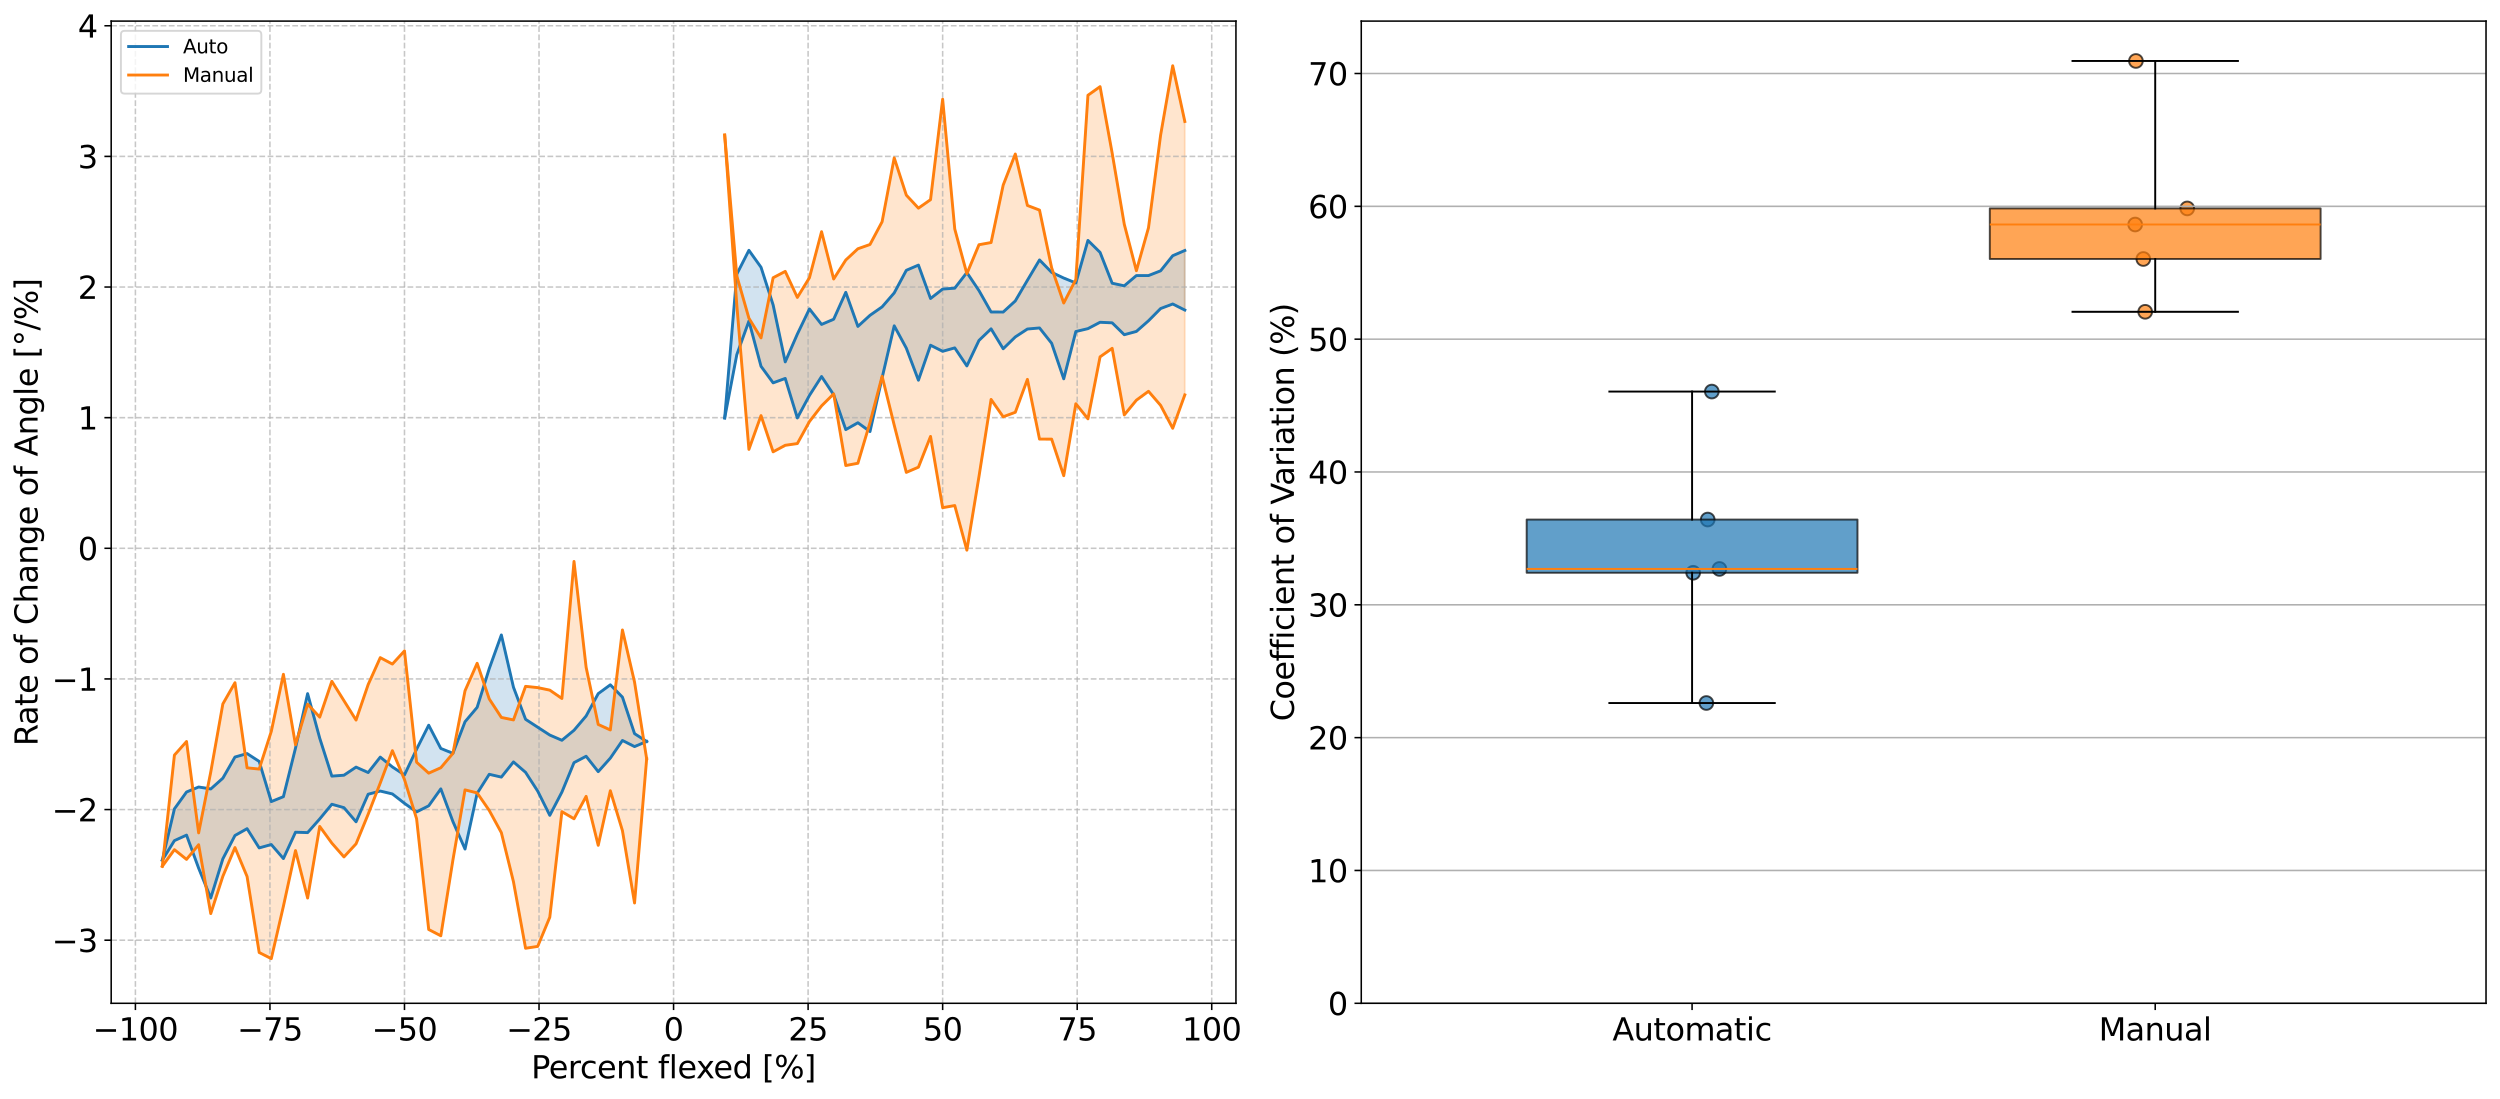 <?xml version="1.0" encoding="utf-8" standalone="no"?>
<!DOCTYPE svg PUBLIC "-//W3C//DTD SVG 1.1//EN"
  "http://www.w3.org/Graphics/SVG/1.1/DTD/svg11.dtd">
<svg xmlns:xlink="http://www.w3.org/1999/xlink" width="1287.733pt" height="565.952pt" viewBox="0 0 1287.733 565.952" xmlns="http://www.w3.org/2000/svg" version="1.1">
 <defs>
  <style type="text/css">*{stroke-linejoin: round; stroke-linecap: butt}</style>
 </defs>
 <g id="figure_1">
  <g id="patch_1">
   <path d="M 0 565.952 
L 1287.733 565.952 
L 1287.733 0 
L 0 0 
z
" style="fill: #ffffff"/>
  </g>
  <g id="axes_1">
   <g id="patch_2">
    <path d="M 57.273 516.782 
L 636.626 516.782 
L 636.626 10.876 
L 57.273 10.876 
z
" style="fill: #ffffff"/>
   </g>
   <g id="PolyCollection_1">
    <defs>
     <path id="mdd488b7686" d="M 83.607 -122.918 
L 83.607 -122.918 
L 89.844 -132.955 
L 96.081 -135.785 
L 102.318 -118.761 
L 108.555 -103.382 
L 114.792 -123.575 
L 121.029 -135.59 
L 127.266 -139.102 
L 133.503 -129.2 
L 139.74 -130.939 
L 145.977 -123.71 
L 152.214 -137.282 
L 158.452 -137.085 
L 164.689 -144.128 
L 170.926 -151.69 
L 177.163 -149.925 
L 183.4 -142.652 
L 189.637 -156.849 
L 195.874 -158.482 
L 202.111 -157 
L 208.348 -152.16 
L 214.585 -147.739 
L 220.822 -150.878 
L 227.059 -159.61 
L 233.296 -142.758 
L 239.533 -128.613 
L 245.77 -157.296 
L 252.007 -167.114 
L 258.245 -165.672 
L 264.482 -173.494 
L 270.719 -168.122 
L 276.956 -158.468 
L 283.193 -145.986 
L 289.43 -157.948 
L 295.667 -173.122 
L 301.904 -176.406 
L 308.141 -168.48 
L 314.378 -175.454 
L 320.615 -184.539 
L 326.852 -181.39 
L 333.089 -184.04 
L 333.089 -184.04 
L 333.089 -184.04 
L 326.852 -188.052 
L 320.615 -206.851 
L 314.378 -213.207 
L 308.141 -208.662 
L 301.904 -197.146 
L 295.667 -189.791 
L 289.43 -184.639 
L 283.193 -187.332 
L 276.956 -191.38 
L 270.719 -195.441 
L 264.482 -211.959 
L 258.245 -238.892 
L 252.007 -221.544 
L 245.77 -201.597 
L 239.533 -194.188 
L 233.296 -177.92 
L 227.059 -180.418 
L 220.822 -192.401 
L 214.585 -180.041 
L 208.348 -166.812 
L 202.111 -170.908 
L 195.874 -175.976 
L 189.637 -168.023 
L 183.4 -170.817 
L 177.163 -166.644 
L 170.926 -166.176 
L 164.689 -185.704 
L 158.452 -208.66 
L 152.214 -180.609 
L 145.977 -155.584 
L 139.74 -153.054 
L 133.503 -173.747 
L 127.266 -177.796 
L 121.029 -176.002 
L 114.792 -165.12 
L 108.555 -159.555 
L 102.318 -160.576 
L 96.081 -157.993 
L 89.844 -149.307 
L 83.607 -122.918 
z
" style="stroke: #1f77b4; stroke-opacity: 0.2"/>
    </defs>
    <g clip-path="url(#p25ed192c81)">
     <use xlink:href="#mdd488b7686" x="0" y="565.952" style="fill: #1f77b4; fill-opacity: 0.2; stroke: #1f77b4; stroke-opacity: 0.2"/>
    </g>
   </g>
   <g id="PolyCollection_2">
    <defs>
     <path id="m8906b09f15" d="M 373.284 -350.669 
L 373.284 -350.669 
L 379.521 -383.261 
L 385.758 -400.572 
L 391.995 -377.269 
L 398.232 -368.752 
L 404.469 -371.025 
L 410.706 -350.666 
L 416.943 -362.277 
L 423.18 -372.01 
L 429.417 -362.601 
L 435.654 -344.668 
L 441.891 -348.2 
L 448.128 -343.662 
L 454.365 -371.307 
L 460.603 -398.125 
L 466.84 -386.616 
L 473.077 -370.111 
L 479.314 -388.126 
L 485.551 -385.004 
L 491.788 -386.753 
L 498.025 -377.467 
L 504.262 -390.597 
L 510.499 -396.57 
L 516.736 -386.309 
L 522.973 -392.392 
L 529.21 -396.472 
L 535.447 -397.026 
L 541.684 -389.15 
L 547.921 -370.832 
L 554.158 -395.186 
L 560.396 -396.676 
L 566.633 -399.949 
L 572.87 -399.664 
L 579.107 -393.548 
L 585.344 -395.231 
L 591.581 -400.72 
L 597.818 -407.026 
L 604.055 -409.37 
L 610.292 -406.241 
L 610.292 -436.924 
L 610.292 -436.924 
L 604.055 -434.225 
L 597.818 -426.452 
L 591.581 -424.01 
L 585.344 -424.011 
L 579.107 -418.729 
L 572.87 -420.066 
L 566.633 -435.954 
L 560.396 -442.116 
L 554.158 -420.207 
L 547.921 -422.728 
L 541.684 -425.673 
L 535.447 -432.063 
L 529.21 -421.577 
L 522.973 -410.941 
L 516.736 -405.219 
L 510.499 -405.251 
L 504.262 -416.272 
L 498.025 -425.567 
L 491.788 -417.507 
L 485.551 -417.054 
L 479.314 -412.196 
L 473.077 -429.398 
L 466.84 -426.715 
L 460.603 -415.076 
L 454.365 -407.88 
L 448.128 -403.533 
L 441.891 -397.823 
L 435.654 -415.363 
L 429.417 -401.507 
L 423.18 -398.843 
L 416.943 -406.819 
L 410.706 -393.855 
L 404.469 -379.552 
L 398.232 -408.879 
L 391.995 -428.287 
L 385.758 -437.01 
L 379.521 -424.722 
L 373.284 -350.669 
z
" style="stroke: #1f77b4; stroke-opacity: 0.2"/>
    </defs>
    <g clip-path="url(#p25ed192c81)">
     <use xlink:href="#m8906b09f15" x="0" y="565.952" style="fill: #1f77b4; fill-opacity: 0.2; stroke: #1f77b4; stroke-opacity: 0.2"/>
    </g>
   </g>
   <g id="PolyCollection_3">
    <defs>
     <path id="m86ede59d6b" d="M 83.607 -119.74 
L 83.607 -119.74 
L 89.844 -128.288 
L 96.081 -123.29 
L 102.318 -130.845 
L 108.555 -95.368 
L 114.792 -114.581 
L 121.029 -129.37 
L 127.266 -114.464 
L 133.503 -75.322 
L 139.74 -72.166 
L 145.977 -99.162 
L 152.214 -127.827 
L 158.452 -103.372 
L 164.689 -140.257 
L 170.926 -131.672 
L 177.163 -124.553 
L 183.4 -131.295 
L 189.637 -146.552 
L 195.874 -162.644 
L 202.111 -179.282 
L 208.348 -164.395 
L 214.585 -144.208 
L 220.822 -87.171 
L 227.059 -83.939 
L 233.296 -123.003 
L 239.533 -159.095 
L 245.77 -157.523 
L 252.007 -148.49 
L 258.245 -137.048 
L 264.482 -111.763 
L 270.719 -77.51 
L 276.956 -78.46 
L 283.193 -93.501 
L 289.43 -147.877 
L 295.667 -144.196 
L 301.904 -155.75 
L 308.141 -130.539 
L 314.378 -158.653 
L 320.615 -138.082 
L 326.852 -100.835 
L 333.089 -175.079 
L 333.089 -175.079 
L 333.089 -175.079 
L 326.852 -214.576 
L 320.615 -241.463 
L 314.378 -189.955 
L 308.141 -192.792 
L 301.904 -222.222 
L 295.667 -276.747 
L 289.43 -206.165 
L 283.193 -210.466 
L 276.956 -211.768 
L 270.719 -212.416 
L 264.482 -195.121 
L 258.245 -196.405 
L 252.007 -205.931 
L 245.77 -224.298 
L 239.533 -210.146 
L 233.296 -177.888 
L 227.059 -170.495 
L 220.822 -167.704 
L 214.585 -173.335 
L 208.348 -230.679 
L 202.111 -223.898 
L 195.874 -227.205 
L 189.637 -213.329 
L 183.4 -195.049 
L 177.163 -205.035 
L 170.926 -215.018 
L 164.689 -196.559 
L 158.452 -203.24 
L 152.214 -182.333 
L 145.977 -218.624 
L 139.74 -189.214 
L 133.503 -169.81 
L 127.266 -170.445 
L 121.029 -214.29 
L 114.792 -203.364 
L 108.555 -168.278 
L 102.318 -136.944 
L 96.081 -184.005 
L 89.844 -177.005 
L 83.607 -119.74 
z
" style="stroke: #ff7f0e; stroke-opacity: 0.2"/>
    </defs>
    <g clip-path="url(#p25ed192c81)">
     <use xlink:href="#m86ede59d6b" x="0" y="565.952" style="fill: #ff7f0e; fill-opacity: 0.2; stroke: #ff7f0e; stroke-opacity: 0.2"/>
    </g>
   </g>
   <g id="PolyCollection_4">
    <defs>
     <path id="m7683c79fb1" d="M 373.284 -496.385 
L 373.284 -496.385 
L 379.521 -408.814 
L 385.758 -334.473 
L 391.995 -351.878 
L 398.232 -333.223 
L 404.469 -336.582 
L 410.706 -337.474 
L 416.943 -348.817 
L 423.18 -356.888 
L 429.417 -363.069 
L 435.654 -326.163 
L 441.891 -327.334 
L 448.128 -348.292 
L 454.365 -372.151 
L 460.603 -346.965 
L 466.84 -322.634 
L 473.077 -325.313 
L 479.314 -341.153 
L 485.551 -304.449 
L 491.788 -305.548 
L 498.025 -282.573 
L 504.262 -320.48 
L 510.499 -360.203 
L 516.736 -351.26 
L 522.973 -353.59 
L 529.21 -370.534 
L 535.447 -339.775 
L 541.684 -339.764 
L 547.921 -320.93 
L 554.158 -357.987 
L 560.396 -350.221 
L 566.633 -382.14 
L 572.87 -386.534 
L 579.107 -352.236 
L 585.344 -359.82 
L 591.581 -364.396 
L 597.818 -357.165 
L 604.055 -345.352 
L 610.292 -362.547 
L 610.292 -503.366 
L 610.292 -503.366 
L 604.055 -532.08 
L 597.818 -496.33 
L 591.581 -448.624 
L 585.344 -426.511 
L 579.107 -450.415 
L 572.87 -487.047 
L 566.633 -521.317 
L 560.396 -516.892 
L 554.158 -421.982 
L 547.921 -409.873 
L 541.684 -428.031 
L 535.447 -457.737 
L 529.21 -460.122 
L 522.973 -486.621 
L 516.736 -470.597 
L 510.499 -441.023 
L 504.262 -439.894 
L 498.025 -424.943 
L 491.788 -447.994 
L 485.551 -514.837 
L 479.314 -463.113 
L 473.077 -458.73 
L 466.84 -465.437 
L 460.603 -484.636 
L 454.365 -451.721 
L 448.128 -440.011 
L 441.891 -437.811 
L 435.654 -432.02 
L 429.417 -422.238 
L 423.18 -446.608 
L 416.943 -422.907 
L 410.706 -412.751 
L 404.469 -426.161 
L 398.232 -422.881 
L 391.995 -391.904 
L 385.758 -402.045 
L 379.521 -423.838 
L 373.284 -496.385 
z
" style="stroke: #ff7f0e; stroke-opacity: 0.2"/>
    </defs>
    <g clip-path="url(#p25ed192c81)">
     <use xlink:href="#m7683c79fb1" x="0" y="565.952" style="fill: #ff7f0e; fill-opacity: 0.2; stroke: #ff7f0e; stroke-opacity: 0.2"/>
    </g>
   </g>
   <g id="matplotlib.axis_1">
    <g id="xtick_1">
     <g id="line2d_1">
      <path d="M 69.747 516.782 
L 69.747 10.876 
" clip-path="url(#p25ed192c81)" style="fill: none; stroke-dasharray: 2.96,1.28; stroke-dashoffset: 0; stroke: #b0b0b0; stroke-opacity: 0.7; stroke-width: 0.8"/>
     </g>
     <g id="line2d_2">
      <defs>
       <path id="me4505a486a" d="M 0 0 
L 0 3.5 
" style="stroke: #000000; stroke-width: 0.8"/>
      </defs>
      <g>
       <use xlink:href="#me4505a486a" x="69.747" y="516.782" style="stroke: #000000; stroke-width: 0.8"/>
      </g>
     </g>
     <g id="text_1">
      <!-- −100 -->
      <g transform="translate(47.773 535.94) scale(0.16 -0.16)">
       <defs>
        <path id="DejaVuSans-2212" d="M 678 2272 
L 4684 2272 
L 4684 1741 
L 678 1741 
L 678 2272 
z
" transform="scale(0.016)"/>
        <path id="DejaVuSans-31" d="M 794 531 
L 1825 531 
L 1825 4091 
L 703 3866 
L 703 4441 
L 1819 4666 
L 2450 4666 
L 2450 531 
L 3481 531 
L 3481 0 
L 794 0 
L 794 531 
z
" transform="scale(0.016)"/>
        <path id="DejaVuSans-30" d="M 2034 4250 
Q 1547 4250 1301 3770 
Q 1056 3291 1056 2328 
Q 1056 1369 1301 889 
Q 1547 409 2034 409 
Q 2525 409 2770 889 
Q 3016 1369 3016 2328 
Q 3016 3291 2770 3770 
Q 2525 4250 2034 4250 
z
M 2034 4750 
Q 2819 4750 3233 4129 
Q 3647 3509 3647 2328 
Q 3647 1150 3233 529 
Q 2819 -91 2034 -91 
Q 1250 -91 836 529 
Q 422 1150 422 2328 
Q 422 3509 836 4129 
Q 1250 4750 2034 4750 
z
" transform="scale(0.016)"/>
       </defs>
       <use xlink:href="#DejaVuSans-2212"/>
       <use xlink:href="#DejaVuSans-31" x="83.789"/>
       <use xlink:href="#DejaVuSans-30" x="147.412"/>
       <use xlink:href="#DejaVuSans-30" x="211.035"/>
      </g>
     </g>
    </g>
    <g id="xtick_2">
     <g id="line2d_3">
      <path d="M 139.047 516.782 
L 139.047 10.876 
" clip-path="url(#p25ed192c81)" style="fill: none; stroke-dasharray: 2.96,1.28; stroke-dashoffset: 0; stroke: #b0b0b0; stroke-opacity: 0.7; stroke-width: 0.8"/>
     </g>
     <g id="line2d_4">
      <g>
       <use xlink:href="#me4505a486a" x="139.047" y="516.782" style="stroke: #000000; stroke-width: 0.8"/>
      </g>
     </g>
     <g id="text_2">
      <!-- −75 -->
      <g transform="translate(122.164 535.94) scale(0.16 -0.16)">
       <defs>
        <path id="DejaVuSans-37" d="M 525 4666 
L 3525 4666 
L 3525 4397 
L 1831 0 
L 1172 0 
L 2766 4134 
L 525 4134 
L 525 4666 
z
" transform="scale(0.016)"/>
        <path id="DejaVuSans-35" d="M 691 4666 
L 3169 4666 
L 3169 4134 
L 1269 4134 
L 1269 2991 
Q 1406 3038 1543 3061 
Q 1681 3084 1819 3084 
Q 2600 3084 3056 2656 
Q 3513 2228 3513 1497 
Q 3513 744 3044 326 
Q 2575 -91 1722 -91 
Q 1428 -91 1123 -41 
Q 819 9 494 109 
L 494 744 
Q 775 591 1075 516 
Q 1375 441 1709 441 
Q 2250 441 2565 725 
Q 2881 1009 2881 1497 
Q 2881 1984 2565 2268 
Q 2250 2553 1709 2553 
Q 1456 2553 1204 2497 
Q 953 2441 691 2322 
L 691 4666 
z
" transform="scale(0.016)"/>
       </defs>
       <use xlink:href="#DejaVuSans-2212"/>
       <use xlink:href="#DejaVuSans-37" x="83.789"/>
       <use xlink:href="#DejaVuSans-35" x="147.412"/>
      </g>
     </g>
    </g>
    <g id="xtick_3">
     <g id="line2d_5">
      <path d="M 208.348 516.782 
L 208.348 10.876 
" clip-path="url(#p25ed192c81)" style="fill: none; stroke-dasharray: 2.96,1.28; stroke-dashoffset: 0; stroke: #b0b0b0; stroke-opacity: 0.7; stroke-width: 0.8"/>
     </g>
     <g id="line2d_6">
      <g>
       <use xlink:href="#me4505a486a" x="208.348" y="516.782" style="stroke: #000000; stroke-width: 0.8"/>
      </g>
     </g>
     <g id="text_3">
      <!-- −50 -->
      <g transform="translate(191.464 535.94) scale(0.16 -0.16)">
       <use xlink:href="#DejaVuSans-2212"/>
       <use xlink:href="#DejaVuSans-35" x="83.789"/>
       <use xlink:href="#DejaVuSans-30" x="147.412"/>
      </g>
     </g>
    </g>
    <g id="xtick_4">
     <g id="line2d_7">
      <path d="M 277.649 516.782 
L 277.649 10.876 
" clip-path="url(#p25ed192c81)" style="fill: none; stroke-dasharray: 2.96,1.28; stroke-dashoffset: 0; stroke: #b0b0b0; stroke-opacity: 0.7; stroke-width: 0.8"/>
     </g>
     <g id="line2d_8">
      <g>
       <use xlink:href="#me4505a486a" x="277.649" y="516.782" style="stroke: #000000; stroke-width: 0.8"/>
      </g>
     </g>
     <g id="text_4">
      <!-- −25 -->
      <g transform="translate(260.765 535.94) scale(0.16 -0.16)">
       <defs>
        <path id="DejaVuSans-32" d="M 1228 531 
L 3431 531 
L 3431 0 
L 469 0 
L 469 531 
Q 828 903 1448 1529 
Q 2069 2156 2228 2338 
Q 2531 2678 2651 2914 
Q 2772 3150 2772 3378 
Q 2772 3750 2511 3984 
Q 2250 4219 1831 4219 
Q 1534 4219 1204 4116 
Q 875 4013 500 3803 
L 500 4441 
Q 881 4594 1212 4672 
Q 1544 4750 1819 4750 
Q 2544 4750 2975 4387 
Q 3406 4025 3406 3419 
Q 3406 3131 3298 2873 
Q 3191 2616 2906 2266 
Q 2828 2175 2409 1742 
Q 1991 1309 1228 531 
z
" transform="scale(0.016)"/>
       </defs>
       <use xlink:href="#DejaVuSans-2212"/>
       <use xlink:href="#DejaVuSans-32" x="83.789"/>
       <use xlink:href="#DejaVuSans-35" x="147.412"/>
      </g>
     </g>
    </g>
    <g id="xtick_5">
     <g id="line2d_9">
      <path d="M 346.949 516.782 
L 346.949 10.876 
" clip-path="url(#p25ed192c81)" style="fill: none; stroke-dasharray: 2.96,1.28; stroke-dashoffset: 0; stroke: #b0b0b0; stroke-opacity: 0.7; stroke-width: 0.8"/>
     </g>
     <g id="line2d_10">
      <g>
       <use xlink:href="#me4505a486a" x="346.949" y="516.782" style="stroke: #000000; stroke-width: 0.8"/>
      </g>
     </g>
     <g id="text_5">
      <!-- 0 -->
      <g transform="translate(341.859 535.94) scale(0.16 -0.16)">
       <use xlink:href="#DejaVuSans-30"/>
      </g>
     </g>
    </g>
    <g id="xtick_6">
     <g id="line2d_11">
      <path d="M 416.25 516.782 
L 416.25 10.876 
" clip-path="url(#p25ed192c81)" style="fill: none; stroke-dasharray: 2.96,1.28; stroke-dashoffset: 0; stroke: #b0b0b0; stroke-opacity: 0.7; stroke-width: 0.8"/>
     </g>
     <g id="line2d_12">
      <g>
       <use xlink:href="#me4505a486a" x="416.25" y="516.782" style="stroke: #000000; stroke-width: 0.8"/>
      </g>
     </g>
     <g id="text_6">
      <!-- 25 -->
      <g transform="translate(406.07 535.94) scale(0.16 -0.16)">
       <use xlink:href="#DejaVuSans-32"/>
       <use xlink:href="#DejaVuSans-35" x="63.623"/>
      </g>
     </g>
    </g>
    <g id="xtick_7">
     <g id="line2d_13">
      <path d="M 485.551 516.782 
L 485.551 10.876 
" clip-path="url(#p25ed192c81)" style="fill: none; stroke-dasharray: 2.96,1.28; stroke-dashoffset: 0; stroke: #b0b0b0; stroke-opacity: 0.7; stroke-width: 0.8"/>
     </g>
     <g id="line2d_14">
      <g>
       <use xlink:href="#me4505a486a" x="485.551" y="516.782" style="stroke: #000000; stroke-width: 0.8"/>
      </g>
     </g>
     <g id="text_7">
      <!-- 50 -->
      <g transform="translate(475.371 535.94) scale(0.16 -0.16)">
       <use xlink:href="#DejaVuSans-35"/>
       <use xlink:href="#DejaVuSans-30" x="63.623"/>
      </g>
     </g>
    </g>
    <g id="xtick_8">
     <g id="line2d_15">
      <path d="M 554.851 516.782 
L 554.851 10.876 
" clip-path="url(#p25ed192c81)" style="fill: none; stroke-dasharray: 2.96,1.28; stroke-dashoffset: 0; stroke: #b0b0b0; stroke-opacity: 0.7; stroke-width: 0.8"/>
     </g>
     <g id="line2d_16">
      <g>
       <use xlink:href="#me4505a486a" x="554.851" y="516.782" style="stroke: #000000; stroke-width: 0.8"/>
      </g>
     </g>
     <g id="text_8">
      <!-- 75 -->
      <g transform="translate(544.671 535.94) scale(0.16 -0.16)">
       <use xlink:href="#DejaVuSans-37"/>
       <use xlink:href="#DejaVuSans-35" x="63.623"/>
      </g>
     </g>
    </g>
    <g id="xtick_9">
     <g id="line2d_17">
      <path d="M 624.152 516.782 
L 624.152 10.876 
" clip-path="url(#p25ed192c81)" style="fill: none; stroke-dasharray: 2.96,1.28; stroke-dashoffset: 0; stroke: #b0b0b0; stroke-opacity: 0.7; stroke-width: 0.8"/>
     </g>
     <g id="line2d_18">
      <g>
       <use xlink:href="#me4505a486a" x="624.152" y="516.782" style="stroke: #000000; stroke-width: 0.8"/>
      </g>
     </g>
     <g id="text_9">
      <!-- 100 -->
      <g transform="translate(608.882 535.94) scale(0.16 -0.16)">
       <use xlink:href="#DejaVuSans-31"/>
       <use xlink:href="#DejaVuSans-30" x="63.623"/>
       <use xlink:href="#DejaVuSans-30" x="127.246"/>
      </g>
     </g>
    </g>
    <g id="text_10">
     <!-- Percent flexed [%] -->
     <g transform="translate(273.621 555.425) scale(0.16 -0.16)">
      <defs>
       <path id="DejaVuSans-50" d="M 1259 4147 
L 1259 2394 
L 2053 2394 
Q 2494 2394 2734 2622 
Q 2975 2850 2975 3272 
Q 2975 3691 2734 3919 
Q 2494 4147 2053 4147 
L 1259 4147 
z
M 628 4666 
L 2053 4666 
Q 2838 4666 3239 4311 
Q 3641 3956 3641 3272 
Q 3641 2581 3239 2228 
Q 2838 1875 2053 1875 
L 1259 1875 
L 1259 0 
L 628 0 
L 628 4666 
z
" transform="scale(0.016)"/>
       <path id="DejaVuSans-65" d="M 3597 1894 
L 3597 1613 
L 953 1613 
Q 991 1019 1311 708 
Q 1631 397 2203 397 
Q 2534 397 2845 478 
Q 3156 559 3463 722 
L 3463 178 
Q 3153 47 2828 -22 
Q 2503 -91 2169 -91 
Q 1331 -91 842 396 
Q 353 884 353 1716 
Q 353 2575 817 3079 
Q 1281 3584 2069 3584 
Q 2775 3584 3186 3129 
Q 3597 2675 3597 1894 
z
M 3022 2063 
Q 3016 2534 2758 2815 
Q 2500 3097 2075 3097 
Q 1594 3097 1305 2825 
Q 1016 2553 972 2059 
L 3022 2063 
z
" transform="scale(0.016)"/>
       <path id="DejaVuSans-72" d="M 2631 2963 
Q 2534 3019 2420 3045 
Q 2306 3072 2169 3072 
Q 1681 3072 1420 2755 
Q 1159 2438 1159 1844 
L 1159 0 
L 581 0 
L 581 3500 
L 1159 3500 
L 1159 2956 
Q 1341 3275 1631 3429 
Q 1922 3584 2338 3584 
Q 2397 3584 2469 3576 
Q 2541 3569 2628 3553 
L 2631 2963 
z
" transform="scale(0.016)"/>
       <path id="DejaVuSans-63" d="M 3122 3366 
L 3122 2828 
Q 2878 2963 2633 3030 
Q 2388 3097 2138 3097 
Q 1578 3097 1268 2742 
Q 959 2388 959 1747 
Q 959 1106 1268 751 
Q 1578 397 2138 397 
Q 2388 397 2633 464 
Q 2878 531 3122 666 
L 3122 134 
Q 2881 22 2623 -34 
Q 2366 -91 2075 -91 
Q 1284 -91 818 406 
Q 353 903 353 1747 
Q 353 2603 823 3093 
Q 1294 3584 2113 3584 
Q 2378 3584 2631 3529 
Q 2884 3475 3122 3366 
z
" transform="scale(0.016)"/>
       <path id="DejaVuSans-6e" d="M 3513 2113 
L 3513 0 
L 2938 0 
L 2938 2094 
Q 2938 2591 2744 2837 
Q 2550 3084 2163 3084 
Q 1697 3084 1428 2787 
Q 1159 2491 1159 1978 
L 1159 0 
L 581 0 
L 581 3500 
L 1159 3500 
L 1159 2956 
Q 1366 3272 1645 3428 
Q 1925 3584 2291 3584 
Q 2894 3584 3203 3211 
Q 3513 2838 3513 2113 
z
" transform="scale(0.016)"/>
       <path id="DejaVuSans-74" d="M 1172 4494 
L 1172 3500 
L 2356 3500 
L 2356 3053 
L 1172 3053 
L 1172 1153 
Q 1172 725 1289 603 
Q 1406 481 1766 481 
L 2356 481 
L 2356 0 
L 1766 0 
Q 1100 0 847 248 
Q 594 497 594 1153 
L 594 3053 
L 172 3053 
L 172 3500 
L 594 3500 
L 594 4494 
L 1172 4494 
z
" transform="scale(0.016)"/>
       <path id="DejaVuSans-20" transform="scale(0.016)"/>
       <path id="DejaVuSans-66" d="M 2375 4863 
L 2375 4384 
L 1825 4384 
Q 1516 4384 1395 4259 
Q 1275 4134 1275 3809 
L 1275 3500 
L 2222 3500 
L 2222 3053 
L 1275 3053 
L 1275 0 
L 697 0 
L 697 3053 
L 147 3053 
L 147 3500 
L 697 3500 
L 697 3744 
Q 697 4328 969 4595 
Q 1241 4863 1831 4863 
L 2375 4863 
z
" transform="scale(0.016)"/>
       <path id="DejaVuSans-6c" d="M 603 4863 
L 1178 4863 
L 1178 0 
L 603 0 
L 603 4863 
z
" transform="scale(0.016)"/>
       <path id="DejaVuSans-78" d="M 3513 3500 
L 2247 1797 
L 3578 0 
L 2900 0 
L 1881 1375 
L 863 0 
L 184 0 
L 1544 1831 
L 300 3500 
L 978 3500 
L 1906 2253 
L 2834 3500 
L 3513 3500 
z
" transform="scale(0.016)"/>
       <path id="DejaVuSans-64" d="M 2906 2969 
L 2906 4863 
L 3481 4863 
L 3481 0 
L 2906 0 
L 2906 525 
Q 2725 213 2448 61 
Q 2172 -91 1784 -91 
Q 1150 -91 751 415 
Q 353 922 353 1747 
Q 353 2572 751 3078 
Q 1150 3584 1784 3584 
Q 2172 3584 2448 3432 
Q 2725 3281 2906 2969 
z
M 947 1747 
Q 947 1113 1208 752 
Q 1469 391 1925 391 
Q 2381 391 2643 752 
Q 2906 1113 2906 1747 
Q 2906 2381 2643 2742 
Q 2381 3103 1925 3103 
Q 1469 3103 1208 2742 
Q 947 2381 947 1747 
z
" transform="scale(0.016)"/>
       <path id="DejaVuSans-5b" d="M 550 4863 
L 1875 4863 
L 1875 4416 
L 1125 4416 
L 1125 -397 
L 1875 -397 
L 1875 -844 
L 550 -844 
L 550 4863 
z
" transform="scale(0.016)"/>
       <path id="DejaVuSans-25" d="M 4653 2053 
Q 4381 2053 4226 1822 
Q 4072 1591 4072 1178 
Q 4072 772 4226 539 
Q 4381 306 4653 306 
Q 4919 306 5073 539 
Q 5228 772 5228 1178 
Q 5228 1588 5073 1820 
Q 4919 2053 4653 2053 
z
M 4653 2450 
Q 5147 2450 5437 2106 
Q 5728 1763 5728 1178 
Q 5728 594 5436 251 
Q 5144 -91 4653 -91 
Q 4153 -91 3862 251 
Q 3572 594 3572 1178 
Q 3572 1766 3864 2108 
Q 4156 2450 4653 2450 
z
M 1428 4353 
Q 1159 4353 1004 4120 
Q 850 3888 850 3481 
Q 850 3069 1003 2837 
Q 1156 2606 1428 2606 
Q 1700 2606 1854 2837 
Q 2009 3069 2009 3481 
Q 2009 3884 1853 4118 
Q 1697 4353 1428 4353 
z
M 4250 4750 
L 4750 4750 
L 1831 -91 
L 1331 -91 
L 4250 4750 
z
M 1428 4750 
Q 1922 4750 2215 4408 
Q 2509 4066 2509 3481 
Q 2509 2891 2217 2550 
Q 1925 2209 1428 2209 
Q 931 2209 642 2551 
Q 353 2894 353 3481 
Q 353 4063 643 4406 
Q 934 4750 1428 4750 
z
" transform="scale(0.016)"/>
       <path id="DejaVuSans-5d" d="M 1947 4863 
L 1947 -844 
L 622 -844 
L 622 -397 
L 1369 -397 
L 1369 4416 
L 622 4416 
L 622 4863 
L 1947 4863 
z
" transform="scale(0.016)"/>
      </defs>
      <use xlink:href="#DejaVuSans-50"/>
      <use xlink:href="#DejaVuSans-65" x="56.678"/>
      <use xlink:href="#DejaVuSans-72" x="118.201"/>
      <use xlink:href="#DejaVuSans-63" x="157.064"/>
      <use xlink:href="#DejaVuSans-65" x="212.045"/>
      <use xlink:href="#DejaVuSans-6e" x="273.568"/>
      <use xlink:href="#DejaVuSans-74" x="336.947"/>
      <use xlink:href="#DejaVuSans-20" x="376.156"/>
      <use xlink:href="#DejaVuSans-66" x="407.943"/>
      <use xlink:href="#DejaVuSans-6c" x="443.148"/>
      <use xlink:href="#DejaVuSans-65" x="470.932"/>
      <use xlink:href="#DejaVuSans-78" x="530.705"/>
      <use xlink:href="#DejaVuSans-65" x="586.76"/>
      <use xlink:href="#DejaVuSans-64" x="648.283"/>
      <use xlink:href="#DejaVuSans-20" x="711.76"/>
      <use xlink:href="#DejaVuSans-5b" x="743.547"/>
      <use xlink:href="#DejaVuSans-25" x="782.561"/>
      <use xlink:href="#DejaVuSans-5d" x="877.58"/>
     </g>
    </g>
   </g>
   <g id="matplotlib.axis_2">
    <g id="ytick_1">
     <g id="line2d_19">
      <path d="M 57.273 484.292 
L 636.626 484.292 
" clip-path="url(#p25ed192c81)" style="fill: none; stroke-dasharray: 2.96,1.28; stroke-dashoffset: 0; stroke: #b0b0b0; stroke-opacity: 0.7; stroke-width: 0.8"/>
     </g>
     <g id="line2d_20">
      <defs>
       <path id="m161415b4d9" d="M 0 0 
L -3.5 0 
" style="stroke: #000000; stroke-width: 0.8"/>
      </defs>
      <g>
       <use xlink:href="#m161415b4d9" x="57.273" y="484.292" style="stroke: #000000; stroke-width: 0.8"/>
      </g>
     </g>
     <g id="text_11">
      <!-- −3 -->
      <g transform="translate(26.685 490.371) scale(0.16 -0.16)">
       <defs>
        <path id="DejaVuSans-33" d="M 2597 2516 
Q 3050 2419 3304 2112 
Q 3559 1806 3559 1356 
Q 3559 666 3084 287 
Q 2609 -91 1734 -91 
Q 1441 -91 1130 -33 
Q 819 25 488 141 
L 488 750 
Q 750 597 1062 519 
Q 1375 441 1716 441 
Q 2309 441 2620 675 
Q 2931 909 2931 1356 
Q 2931 1769 2642 2001 
Q 2353 2234 1838 2234 
L 1294 2234 
L 1294 2753 
L 1863 2753 
Q 2328 2753 2575 2939 
Q 2822 3125 2822 3475 
Q 2822 3834 2567 4026 
Q 2313 4219 1838 4219 
Q 1578 4219 1281 4162 
Q 984 4106 628 3988 
L 628 4550 
Q 988 4650 1302 4700 
Q 1616 4750 1894 4750 
Q 2613 4750 3031 4423 
Q 3450 4097 3450 3541 
Q 3450 3153 3228 2886 
Q 3006 2619 2597 2516 
z
" transform="scale(0.016)"/>
       </defs>
       <use xlink:href="#DejaVuSans-2212"/>
       <use xlink:href="#DejaVuSans-33" x="83.789"/>
      </g>
     </g>
    </g>
    <g id="ytick_2">
     <g id="line2d_21">
      <path d="M 57.273 417.004 
L 636.626 417.004 
" clip-path="url(#p25ed192c81)" style="fill: none; stroke-dasharray: 2.96,1.28; stroke-dashoffset: 0; stroke: #b0b0b0; stroke-opacity: 0.7; stroke-width: 0.8"/>
     </g>
     <g id="line2d_22">
      <g>
       <use xlink:href="#m161415b4d9" x="57.273" y="417.004" style="stroke: #000000; stroke-width: 0.8"/>
      </g>
     </g>
     <g id="text_12">
      <!-- −2 -->
      <g transform="translate(26.685 423.083) scale(0.16 -0.16)">
       <use xlink:href="#DejaVuSans-2212"/>
       <use xlink:href="#DejaVuSans-32" x="83.789"/>
      </g>
     </g>
    </g>
    <g id="ytick_3">
     <g id="line2d_23">
      <path d="M 57.273 349.717 
L 636.626 349.717 
" clip-path="url(#p25ed192c81)" style="fill: none; stroke-dasharray: 2.96,1.28; stroke-dashoffset: 0; stroke: #b0b0b0; stroke-opacity: 0.7; stroke-width: 0.8"/>
     </g>
     <g id="line2d_24">
      <g>
       <use xlink:href="#m161415b4d9" x="57.273" y="349.717" style="stroke: #000000; stroke-width: 0.8"/>
      </g>
     </g>
     <g id="text_13">
      <!-- −1 -->
      <g transform="translate(26.685 355.796) scale(0.16 -0.16)">
       <use xlink:href="#DejaVuSans-2212"/>
       <use xlink:href="#DejaVuSans-31" x="83.789"/>
      </g>
     </g>
    </g>
    <g id="ytick_4">
     <g id="line2d_25">
      <path d="M 57.273 282.429 
L 636.626 282.429 
" clip-path="url(#p25ed192c81)" style="fill: none; stroke-dasharray: 2.96,1.28; stroke-dashoffset: 0; stroke: #b0b0b0; stroke-opacity: 0.7; stroke-width: 0.8"/>
     </g>
     <g id="line2d_26">
      <g>
       <use xlink:href="#m161415b4d9" x="57.273" y="282.429" style="stroke: #000000; stroke-width: 0.8"/>
      </g>
     </g>
     <g id="text_14">
      <!-- 0 -->
      <g transform="translate(40.093 288.508) scale(0.16 -0.16)">
       <use xlink:href="#DejaVuSans-30"/>
      </g>
     </g>
    </g>
    <g id="ytick_5">
     <g id="line2d_27">
      <path d="M 57.273 215.142 
L 636.626 215.142 
" clip-path="url(#p25ed192c81)" style="fill: none; stroke-dasharray: 2.96,1.28; stroke-dashoffset: 0; stroke: #b0b0b0; stroke-opacity: 0.7; stroke-width: 0.8"/>
     </g>
     <g id="line2d_28">
      <g>
       <use xlink:href="#m161415b4d9" x="57.273" y="215.142" style="stroke: #000000; stroke-width: 0.8"/>
      </g>
     </g>
     <g id="text_15">
      <!-- 1 -->
      <g transform="translate(40.093 221.22) scale(0.16 -0.16)">
       <use xlink:href="#DejaVuSans-31"/>
      </g>
     </g>
    </g>
    <g id="ytick_6">
     <g id="line2d_29">
      <path d="M 57.273 147.854 
L 636.626 147.854 
" clip-path="url(#p25ed192c81)" style="fill: none; stroke-dasharray: 2.96,1.28; stroke-dashoffset: 0; stroke: #b0b0b0; stroke-opacity: 0.7; stroke-width: 0.8"/>
     </g>
     <g id="line2d_30">
      <g>
       <use xlink:href="#m161415b4d9" x="57.273" y="147.854" style="stroke: #000000; stroke-width: 0.8"/>
      </g>
     </g>
     <g id="text_16">
      <!-- 2 -->
      <g transform="translate(40.093 153.933) scale(0.16 -0.16)">
       <use xlink:href="#DejaVuSans-32"/>
      </g>
     </g>
    </g>
    <g id="ytick_7">
     <g id="line2d_31">
      <path d="M 57.273 80.566 
L 636.626 80.566 
" clip-path="url(#p25ed192c81)" style="fill: none; stroke-dasharray: 2.96,1.28; stroke-dashoffset: 0; stroke: #b0b0b0; stroke-opacity: 0.7; stroke-width: 0.8"/>
     </g>
     <g id="line2d_32">
      <g>
       <use xlink:href="#m161415b4d9" x="57.273" y="80.566" style="stroke: #000000; stroke-width: 0.8"/>
      </g>
     </g>
     <g id="text_17">
      <!-- 3 -->
      <g transform="translate(40.093 86.645) scale(0.16 -0.16)">
       <use xlink:href="#DejaVuSans-33"/>
      </g>
     </g>
    </g>
    <g id="ytick_8">
     <g id="line2d_33">
      <path d="M 57.273 13.279 
L 636.626 13.279 
" clip-path="url(#p25ed192c81)" style="fill: none; stroke-dasharray: 2.96,1.28; stroke-dashoffset: 0; stroke: #b0b0b0; stroke-opacity: 0.7; stroke-width: 0.8"/>
     </g>
     <g id="line2d_34">
      <g>
       <use xlink:href="#m161415b4d9" x="57.273" y="13.279" style="stroke: #000000; stroke-width: 0.8"/>
      </g>
     </g>
     <g id="text_18">
      <!-- 4 -->
      <g transform="translate(40.093 19.358) scale(0.16 -0.16)">
       <defs>
        <path id="DejaVuSans-34" d="M 2419 4116 
L 825 1625 
L 2419 1625 
L 2419 4116 
z
M 2253 4666 
L 3047 4666 
L 3047 1625 
L 3713 1625 
L 3713 1100 
L 3047 1100 
L 3047 0 
L 2419 0 
L 2419 1100 
L 313 1100 
L 313 1709 
L 2253 4666 
z
" transform="scale(0.016)"/>
       </defs>
       <use xlink:href="#DejaVuSans-34"/>
      </g>
     </g>
    </g>
    <g id="text_19">
     <!-- Rate of Change of Angle [°/%] -->
     <g transform="translate(19.358 384.239) rotate(-90) scale(0.16 -0.16)">
      <defs>
       <path id="DejaVuSans-52" d="M 2841 2188 
Q 3044 2119 3236 1894 
Q 3428 1669 3622 1275 
L 4263 0 
L 3584 0 
L 2988 1197 
Q 2756 1666 2539 1819 
Q 2322 1972 1947 1972 
L 1259 1972 
L 1259 0 
L 628 0 
L 628 4666 
L 2053 4666 
Q 2853 4666 3247 4331 
Q 3641 3997 3641 3322 
Q 3641 2881 3436 2590 
Q 3231 2300 2841 2188 
z
M 1259 4147 
L 1259 2491 
L 2053 2491 
Q 2509 2491 2742 2702 
Q 2975 2913 2975 3322 
Q 2975 3731 2742 3939 
Q 2509 4147 2053 4147 
L 1259 4147 
z
" transform="scale(0.016)"/>
       <path id="DejaVuSans-61" d="M 2194 1759 
Q 1497 1759 1228 1600 
Q 959 1441 959 1056 
Q 959 750 1161 570 
Q 1363 391 1709 391 
Q 2188 391 2477 730 
Q 2766 1069 2766 1631 
L 2766 1759 
L 2194 1759 
z
M 3341 1997 
L 3341 0 
L 2766 0 
L 2766 531 
Q 2569 213 2275 61 
Q 1981 -91 1556 -91 
Q 1019 -91 701 211 
Q 384 513 384 1019 
Q 384 1609 779 1909 
Q 1175 2209 1959 2209 
L 2766 2209 
L 2766 2266 
Q 2766 2663 2505 2880 
Q 2244 3097 1772 3097 
Q 1472 3097 1187 3025 
Q 903 2953 641 2809 
L 641 3341 
Q 956 3463 1253 3523 
Q 1550 3584 1831 3584 
Q 2591 3584 2966 3190 
Q 3341 2797 3341 1997 
z
" transform="scale(0.016)"/>
       <path id="DejaVuSans-6f" d="M 1959 3097 
Q 1497 3097 1228 2736 
Q 959 2375 959 1747 
Q 959 1119 1226 758 
Q 1494 397 1959 397 
Q 2419 397 2687 759 
Q 2956 1122 2956 1747 
Q 2956 2369 2687 2733 
Q 2419 3097 1959 3097 
z
M 1959 3584 
Q 2709 3584 3137 3096 
Q 3566 2609 3566 1747 
Q 3566 888 3137 398 
Q 2709 -91 1959 -91 
Q 1206 -91 779 398 
Q 353 888 353 1747 
Q 353 2609 779 3096 
Q 1206 3584 1959 3584 
z
" transform="scale(0.016)"/>
       <path id="DejaVuSans-43" d="M 4122 4306 
L 4122 3641 
Q 3803 3938 3442 4084 
Q 3081 4231 2675 4231 
Q 1875 4231 1450 3742 
Q 1025 3253 1025 2328 
Q 1025 1406 1450 917 
Q 1875 428 2675 428 
Q 3081 428 3442 575 
Q 3803 722 4122 1019 
L 4122 359 
Q 3791 134 3420 21 
Q 3050 -91 2638 -91 
Q 1578 -91 968 557 
Q 359 1206 359 2328 
Q 359 3453 968 4101 
Q 1578 4750 2638 4750 
Q 3056 4750 3426 4639 
Q 3797 4528 4122 4306 
z
" transform="scale(0.016)"/>
       <path id="DejaVuSans-68" d="M 3513 2113 
L 3513 0 
L 2938 0 
L 2938 2094 
Q 2938 2591 2744 2837 
Q 2550 3084 2163 3084 
Q 1697 3084 1428 2787 
Q 1159 2491 1159 1978 
L 1159 0 
L 581 0 
L 581 4863 
L 1159 4863 
L 1159 2956 
Q 1366 3272 1645 3428 
Q 1925 3584 2291 3584 
Q 2894 3584 3203 3211 
Q 3513 2838 3513 2113 
z
" transform="scale(0.016)"/>
       <path id="DejaVuSans-67" d="M 2906 1791 
Q 2906 2416 2648 2759 
Q 2391 3103 1925 3103 
Q 1463 3103 1205 2759 
Q 947 2416 947 1791 
Q 947 1169 1205 825 
Q 1463 481 1925 481 
Q 2391 481 2648 825 
Q 2906 1169 2906 1791 
z
M 3481 434 
Q 3481 -459 3084 -895 
Q 2688 -1331 1869 -1331 
Q 1566 -1331 1297 -1286 
Q 1028 -1241 775 -1147 
L 775 -588 
Q 1028 -725 1275 -790 
Q 1522 -856 1778 -856 
Q 2344 -856 2625 -561 
Q 2906 -266 2906 331 
L 2906 616 
Q 2728 306 2450 153 
Q 2172 0 1784 0 
Q 1141 0 747 490 
Q 353 981 353 1791 
Q 353 2603 747 3093 
Q 1141 3584 1784 3584 
Q 2172 3584 2450 3431 
Q 2728 3278 2906 2969 
L 2906 3500 
L 3481 3500 
L 3481 434 
z
" transform="scale(0.016)"/>
       <path id="DejaVuSans-41" d="M 2188 4044 
L 1331 1722 
L 3047 1722 
L 2188 4044 
z
M 1831 4666 
L 2547 4666 
L 4325 0 
L 3669 0 
L 3244 1197 
L 1141 1197 
L 716 0 
L 50 0 
L 1831 4666 
z
" transform="scale(0.016)"/>
       <path id="DejaVuSans-b0" d="M 1600 4347 
Q 1350 4347 1178 4173 
Q 1006 4000 1006 3750 
Q 1006 3503 1178 3333 
Q 1350 3163 1600 3163 
Q 1850 3163 2022 3333 
Q 2194 3503 2194 3750 
Q 2194 3997 2020 4172 
Q 1847 4347 1600 4347 
z
M 1600 4750 
Q 1800 4750 1984 4673 
Q 2169 4597 2303 4453 
Q 2447 4313 2519 4134 
Q 2591 3956 2591 3750 
Q 2591 3338 2302 3052 
Q 2013 2766 1594 2766 
Q 1172 2766 890 3047 
Q 609 3328 609 3750 
Q 609 4169 896 4459 
Q 1184 4750 1600 4750 
z
" transform="scale(0.016)"/>
       <path id="DejaVuSans-2f" d="M 1625 4666 
L 2156 4666 
L 531 -594 
L 0 -594 
L 1625 4666 
z
" transform="scale(0.016)"/>
      </defs>
      <use xlink:href="#DejaVuSans-52"/>
      <use xlink:href="#DejaVuSans-61" x="67.232"/>
      <use xlink:href="#DejaVuSans-74" x="128.512"/>
      <use xlink:href="#DejaVuSans-65" x="167.721"/>
      <use xlink:href="#DejaVuSans-20" x="229.244"/>
      <use xlink:href="#DejaVuSans-6f" x="261.031"/>
      <use xlink:href="#DejaVuSans-66" x="322.213"/>
      <use xlink:href="#DejaVuSans-20" x="357.418"/>
      <use xlink:href="#DejaVuSans-43" x="389.205"/>
      <use xlink:href="#DejaVuSans-68" x="459.029"/>
      <use xlink:href="#DejaVuSans-61" x="522.408"/>
      <use xlink:href="#DejaVuSans-6e" x="583.688"/>
      <use xlink:href="#DejaVuSans-67" x="647.066"/>
      <use xlink:href="#DejaVuSans-65" x="710.543"/>
      <use xlink:href="#DejaVuSans-20" x="772.066"/>
      <use xlink:href="#DejaVuSans-6f" x="803.854"/>
      <use xlink:href="#DejaVuSans-66" x="865.035"/>
      <use xlink:href="#DejaVuSans-20" x="900.24"/>
      <use xlink:href="#DejaVuSans-41" x="932.027"/>
      <use xlink:href="#DejaVuSans-6e" x="1000.436"/>
      <use xlink:href="#DejaVuSans-67" x="1063.814"/>
      <use xlink:href="#DejaVuSans-6c" x="1127.291"/>
      <use xlink:href="#DejaVuSans-65" x="1155.074"/>
      <use xlink:href="#DejaVuSans-20" x="1216.598"/>
      <use xlink:href="#DejaVuSans-5b" x="1248.385"/>
      <use xlink:href="#DejaVuSans-b0" x="1287.398"/>
      <use xlink:href="#DejaVuSans-2f" x="1337.398"/>
      <use xlink:href="#DejaVuSans-25" x="1371.09"/>
      <use xlink:href="#DejaVuSans-5d" x="1466.109"/>
     </g>
    </g>
   </g>
   <g id="line2d_35">
    <path d="M 83.607 443.034 
L 89.844 416.646 
L 96.081 407.959 
L 102.318 405.377 
L 108.555 406.398 
L 114.792 400.832 
L 121.029 389.951 
L 127.266 388.157 
L 133.503 392.206 
L 139.74 412.898 
L 145.977 410.368 
L 152.214 385.343 
L 158.452 357.292 
L 164.689 380.249 
L 170.926 399.776 
L 177.163 399.309 
L 183.4 395.136 
L 189.637 397.93 
L 195.874 389.976 
L 202.111 395.044 
L 208.348 399.14 
L 214.585 385.911 
L 220.822 373.551 
L 227.059 385.534 
L 233.296 388.032 
L 239.533 371.764 
L 245.77 364.356 
L 252.007 344.408 
L 258.245 327.061 
L 264.482 353.994 
L 270.719 370.511 
L 276.956 374.573 
L 283.193 378.621 
L 289.43 381.314 
L 295.667 376.161 
L 301.904 368.807 
L 308.141 357.29 
L 314.378 352.745 
L 320.615 359.101 
L 326.852 377.901 
L 333.089 381.913 
" clip-path="url(#p25ed192c81)" style="fill: none; stroke: #1f77b4; stroke-width: 1.5; stroke-linecap: square"/>
   </g>
   <g id="line2d_36">
    <path d="M 83.607 443.034 
L 89.844 432.997 
L 96.081 430.167 
L 102.318 447.192 
L 108.555 462.571 
L 114.792 442.378 
L 121.029 430.363 
L 127.266 426.85 
L 133.503 436.752 
L 139.74 435.013 
L 145.977 442.243 
L 152.214 428.671 
L 158.452 428.867 
L 164.689 421.824 
L 170.926 414.263 
L 177.163 416.027 
L 183.4 423.3 
L 189.637 409.103 
L 195.874 407.47 
L 202.111 408.953 
L 208.348 413.792 
L 214.585 418.214 
L 220.822 415.074 
L 227.059 406.342 
L 233.296 423.194 
L 239.533 437.339 
L 245.77 408.656 
L 252.007 398.838 
L 258.245 400.281 
L 264.482 392.459 
L 270.719 397.831 
L 276.956 407.484 
L 283.193 419.967 
L 289.43 408.005 
L 295.667 392.831 
L 301.904 389.547 
L 308.141 397.472 
L 314.378 390.499 
L 320.615 381.413 
L 326.852 384.562 
L 333.089 381.913 
" clip-path="url(#p25ed192c81)" style="fill: none; stroke: #1f77b4; stroke-width: 1.5; stroke-linecap: square"/>
   </g>
   <g id="line2d_37">
    <path d="M 373.284 215.283 
L 379.521 141.231 
L 385.758 128.943 
L 391.995 137.665 
L 398.232 157.073 
L 404.469 186.4 
L 410.706 172.098 
L 416.943 159.133 
L 423.18 167.109 
L 429.417 164.445 
L 435.654 150.589 
L 441.891 168.13 
L 448.128 162.419 
L 454.365 158.072 
L 460.603 150.877 
L 466.84 139.237 
L 473.077 136.555 
L 479.314 153.756 
L 485.551 148.899 
L 491.788 148.446 
L 498.025 140.386 
L 504.262 149.68 
L 510.499 160.701 
L 516.736 160.733 
L 522.973 155.011 
L 529.21 144.376 
L 535.447 133.89 
L 541.684 140.28 
L 547.921 143.224 
L 554.158 145.745 
L 560.396 123.837 
L 566.633 129.998 
L 572.87 145.887 
L 579.107 147.223 
L 585.344 141.942 
L 591.581 141.942 
L 597.818 139.5 
L 604.055 131.728 
L 610.292 129.029 
" clip-path="url(#p25ed192c81)" style="fill: none; stroke: #1f77b4; stroke-width: 1.5; stroke-linecap: square"/>
   </g>
   <g id="line2d_38">
    <path d="M 373.284 215.283 
L 379.521 182.691 
L 385.758 165.38 
L 391.995 188.684 
L 398.232 197.2 
L 404.469 194.928 
L 410.706 215.286 
L 416.943 203.676 
L 423.18 193.943 
L 429.417 203.351 
L 435.654 221.285 
L 441.891 217.752 
L 448.128 222.29 
L 454.365 194.645 
L 460.603 167.827 
L 466.84 179.337 
L 473.077 195.841 
L 479.314 177.826 
L 485.551 180.949 
L 491.788 179.199 
L 498.025 188.486 
L 504.262 175.356 
L 510.499 169.383 
L 516.736 179.643 
L 522.973 173.561 
L 529.21 169.48 
L 535.447 168.927 
L 541.684 176.802 
L 547.921 195.12 
L 554.158 170.767 
L 560.396 169.277 
L 566.633 166.003 
L 572.87 166.289 
L 579.107 172.405 
L 585.344 170.721 
L 591.581 165.233 
L 597.818 158.926 
L 604.055 156.582 
L 610.292 159.712 
" clip-path="url(#p25ed192c81)" style="fill: none; stroke: #1f77b4; stroke-width: 1.5; stroke-linecap: square"/>
   </g>
   <g id="line2d_39">
    <path d="M 83.607 446.212 
L 89.844 388.948 
L 96.081 381.948 
L 102.318 429.008 
L 108.555 397.675 
L 114.792 362.588 
L 121.029 351.662 
L 127.266 395.507 
L 133.503 396.142 
L 139.74 376.739 
L 145.977 347.328 
L 152.214 383.619 
L 158.452 362.712 
L 164.689 369.393 
L 170.926 350.935 
L 177.163 360.918 
L 183.4 370.904 
L 189.637 352.623 
L 195.874 338.747 
L 202.111 342.054 
L 208.348 335.274 
L 214.585 392.617 
L 220.822 398.249 
L 227.059 395.457 
L 233.296 388.064 
L 239.533 355.806 
L 245.77 341.654 
L 252.007 360.022 
L 258.245 369.548 
L 264.482 370.832 
L 270.719 353.536 
L 276.956 354.184 
L 283.193 355.486 
L 289.43 359.787 
L 295.667 289.205 
L 301.904 343.73 
L 308.141 373.16 
L 314.378 375.997 
L 320.615 324.489 
L 326.852 351.376 
L 333.089 390.873 
" clip-path="url(#p25ed192c81)" style="fill: none; stroke: #ff7f0e; stroke-width: 1.5; stroke-linecap: square"/>
   </g>
   <g id="line2d_40">
    <path d="M 83.607 446.212 
L 89.844 437.664 
L 96.081 442.663 
L 102.318 435.107 
L 108.555 470.585 
L 114.792 451.372 
L 121.029 436.583 
L 127.266 451.489 
L 133.503 490.63 
L 139.74 493.787 
L 145.977 466.791 
L 152.214 438.125 
L 158.452 462.581 
L 164.689 425.695 
L 170.926 434.281 
L 177.163 441.399 
L 183.4 434.657 
L 189.637 419.4 
L 195.874 403.309 
L 202.111 386.67 
L 208.348 401.558 
L 214.585 421.744 
L 220.822 478.781 
L 227.059 482.014 
L 233.296 442.949 
L 239.533 406.857 
L 245.77 408.43 
L 252.007 417.463 
L 258.245 428.904 
L 264.482 454.189 
L 270.719 488.442 
L 276.956 487.492 
L 283.193 472.451 
L 289.43 418.075 
L 295.667 421.757 
L 301.904 410.202 
L 308.141 435.413 
L 314.378 407.299 
L 320.615 427.87 
L 326.852 465.117 
L 333.089 390.873 
" clip-path="url(#p25ed192c81)" style="fill: none; stroke: #ff7f0e; stroke-width: 1.5; stroke-linecap: square"/>
   </g>
   <g id="line2d_41">
    <path d="M 373.284 69.568 
L 379.521 142.115 
L 385.758 163.907 
L 391.995 174.049 
L 398.232 143.071 
L 404.469 139.791 
L 410.706 153.201 
L 416.943 143.046 
L 423.18 119.345 
L 429.417 143.715 
L 435.654 133.932 
L 441.891 128.141 
L 448.128 125.942 
L 454.365 114.232 
L 460.603 81.317 
L 466.84 100.516 
L 473.077 107.223 
L 479.314 102.84 
L 485.551 51.116 
L 491.788 117.958 
L 498.025 141.009 
L 504.262 126.058 
L 510.499 124.929 
L 516.736 95.355 
L 522.973 79.331 
L 529.21 105.831 
L 535.447 108.215 
L 541.684 137.921 
L 547.921 156.08 
L 554.158 143.97 
L 560.396 49.06 
L 566.633 44.636 
L 572.87 78.905 
L 579.107 115.538 
L 585.344 139.442 
L 591.581 117.329 
L 597.818 69.623 
L 604.055 33.872 
L 610.292 62.586 
" clip-path="url(#p25ed192c81)" style="fill: none; stroke: #ff7f0e; stroke-width: 1.5; stroke-linecap: square"/>
   </g>
   <g id="line2d_42">
    <path d="M 373.284 69.568 
L 379.521 157.139 
L 385.758 231.48 
L 391.995 214.074 
L 398.232 232.729 
L 404.469 229.371 
L 410.706 228.478 
L 416.943 217.135 
L 423.18 209.065 
L 429.417 202.884 
L 435.654 239.789 
L 441.891 238.618 
L 448.128 217.66 
L 454.365 193.802 
L 460.603 218.988 
L 466.84 243.318 
L 473.077 240.639 
L 479.314 224.8 
L 485.551 261.503 
L 491.788 260.404 
L 498.025 283.379 
L 504.262 245.473 
L 510.499 205.75 
L 516.736 214.692 
L 522.973 212.363 
L 529.21 195.419 
L 535.447 226.177 
L 541.684 226.189 
L 547.921 245.023 
L 554.158 207.965 
L 560.396 215.731 
L 566.633 183.813 
L 572.87 179.418 
L 579.107 213.716 
L 585.344 206.133 
L 591.581 201.557 
L 597.818 208.787 
L 604.055 220.601 
L 610.292 203.405 
" clip-path="url(#p25ed192c81)" style="fill: none; stroke: #ff7f0e; stroke-width: 1.5; stroke-linecap: square"/>
   </g>
   <g id="patch_3">
    <path d="M 57.273 516.782 
L 57.273 10.876 
" style="fill: none; stroke: #000000; stroke-width: 0.8; stroke-linejoin: miter; stroke-linecap: square"/>
   </g>
   <g id="patch_4">
    <path d="M 636.626 516.782 
L 636.626 10.876 
" style="fill: none; stroke: #000000; stroke-width: 0.8; stroke-linejoin: miter; stroke-linecap: square"/>
   </g>
   <g id="patch_5">
    <path d="M 57.273 516.782 
L 636.626 516.782 
" style="fill: none; stroke: #000000; stroke-width: 0.8; stroke-linejoin: miter; stroke-linecap: square"/>
   </g>
   <g id="patch_6">
    <path d="M 57.273 10.876 
L 636.626 10.876 
" style="fill: none; stroke: #000000; stroke-width: 0.8; stroke-linejoin: miter; stroke-linecap: square"/>
   </g>
   <g id="legend_1">
    <g id="patch_7">
     <path d="M 64.272 48.233 
L 132.61 48.233 
Q 134.61 48.233 134.61 46.233 
L 134.61 17.876 
Q 134.61 15.876 132.61 15.876 
L 64.272 15.876 
Q 62.273 15.876 62.273 17.876 
L 62.273 46.233 
Q 62.273 48.233 64.272 48.233 
z
" style="fill: #ffffff; opacity: 0.8; stroke: #cccccc; stroke-linejoin: miter"/>
    </g>
    <g id="line2d_43">
     <path d="M 66.272 23.975 
L 76.272 23.975 
L 86.272 23.975 
" style="fill: none; stroke: #1f77b4; stroke-width: 1.5; stroke-linecap: square"/>
    </g>
    <g id="text_20">
     <!-- Auto -->
     <g transform="translate(94.272 27.475) scale(0.1 -0.1)">
      <defs>
       <path id="DejaVuSans-75" d="M 544 1381 
L 544 3500 
L 1119 3500 
L 1119 1403 
Q 1119 906 1312 657 
Q 1506 409 1894 409 
Q 2359 409 2629 706 
Q 2900 1003 2900 1516 
L 2900 3500 
L 3475 3500 
L 3475 0 
L 2900 0 
L 2900 538 
Q 2691 219 2414 64 
Q 2138 -91 1772 -91 
Q 1169 -91 856 284 
Q 544 659 544 1381 
z
M 1991 3584 
L 1991 3584 
z
" transform="scale(0.016)"/>
      </defs>
      <use xlink:href="#DejaVuSans-41"/>
      <use xlink:href="#DejaVuSans-75" x="68.408"/>
      <use xlink:href="#DejaVuSans-74" x="131.787"/>
      <use xlink:href="#DejaVuSans-6f" x="170.996"/>
     </g>
    </g>
    <g id="line2d_44">
     <path d="M 66.272 38.653 
L 76.272 38.653 
L 86.272 38.653 
" style="fill: none; stroke: #ff7f0e; stroke-width: 1.5; stroke-linecap: square"/>
    </g>
    <g id="text_21">
     <!-- Manual -->
     <g transform="translate(94.272 42.153) scale(0.1 -0.1)">
      <defs>
       <path id="DejaVuSans-4d" d="M 628 4666 
L 1569 4666 
L 2759 1491 
L 3956 4666 
L 4897 4666 
L 4897 0 
L 4281 0 
L 4281 4097 
L 3078 897 
L 2444 897 
L 1241 4097 
L 1241 0 
L 628 0 
L 628 4666 
z
" transform="scale(0.016)"/>
      </defs>
      <use xlink:href="#DejaVuSans-4d"/>
      <use xlink:href="#DejaVuSans-61" x="86.279"/>
      <use xlink:href="#DejaVuSans-6e" x="147.559"/>
      <use xlink:href="#DejaVuSans-75" x="210.938"/>
      <use xlink:href="#DejaVuSans-61" x="274.316"/>
      <use xlink:href="#DejaVuSans-6c" x="335.596"/>
     </g>
    </g>
   </g>
  </g>
  <g id="axes_2">
   <g id="patch_8">
    <path d="M 701.179 516.782 
L 1280.533 516.782 
L 1280.533 10.876 
L 701.179 10.876 
z
" style="fill: #ffffff"/>
   </g>
   <g id="PathCollection_1">
    <defs>
     <path id="m48f1aec3ef" d="M 0 3.536 
C 0.938 3.536 1.837 3.163 2.5 2.5 
C 3.163 1.837 3.536 0.938 3.536 0 
C 3.536 -0.938 3.163 -1.837 2.5 -2.5 
C 1.837 -3.163 0.938 -3.536 0 -3.536 
C -0.938 -3.536 -1.837 -3.163 -2.5 -2.5 
C -3.163 -1.837 -3.536 -0.938 -3.536 0 
C -3.536 0.938 -3.163 1.837 -2.5 2.5 
C -1.837 3.163 -0.938 3.536 0 3.536 
z
" style="stroke: #000000; stroke-opacity: 0.7"/>
    </defs>
    <g clip-path="url(#pa1eb2da482)">
     <use xlink:href="#m48f1aec3ef" x="878.938" y="362.112" style="fill: #1f77b4; fill-opacity: 0.7; stroke: #000000; stroke-opacity: 0.7"/>
     <use xlink:href="#m48f1aec3ef" x="881.743" y="201.69" style="fill: #1f77b4; fill-opacity: 0.7; stroke: #000000; stroke-opacity: 0.7"/>
     <use xlink:href="#m48f1aec3ef" x="885.669" y="293.053" style="fill: #1f77b4; fill-opacity: 0.7; stroke: #000000; stroke-opacity: 0.7"/>
     <use xlink:href="#m48f1aec3ef" x="872.143" y="295.024" style="fill: #1f77b4; fill-opacity: 0.7; stroke: #000000; stroke-opacity: 0.7"/>
     <use xlink:href="#m48f1aec3ef" x="879.634" y="267.616" style="fill: #1f77b4; fill-opacity: 0.7; stroke: #000000; stroke-opacity: 0.7"/>
    </g>
   </g>
   <g id="PathCollection_2">
    <defs>
     <path id="m9f1f81d22a" d="M 0 3.536 
C 0.938 3.536 1.837 3.163 2.5 2.5 
C 3.163 1.837 3.536 0.938 3.536 0 
C 3.536 -0.938 3.163 -1.837 2.5 -2.5 
C 1.837 -3.163 0.938 -3.536 0 -3.536 
C -0.938 -3.536 -1.837 -3.163 -2.5 -2.5 
C -3.163 -1.837 -3.536 -0.938 -3.536 0 
C -3.536 0.938 -3.163 1.837 -2.5 2.5 
C -1.837 3.163 -0.938 3.536 0 3.536 
z
" style="stroke: #000000; stroke-opacity: 0.7"/>
    </defs>
    <g clip-path="url(#pa1eb2da482)">
     <use xlink:href="#m9f1f81d22a" x="1104.015" y="133.407" style="fill: #ff7f0e; fill-opacity: 0.7; stroke: #000000; stroke-opacity: 0.7"/>
     <use xlink:href="#m9f1f81d22a" x="1099.813" y="115.647" style="fill: #ff7f0e; fill-opacity: 0.7; stroke: #000000; stroke-opacity: 0.7"/>
     <use xlink:href="#m9f1f81d22a" x="1104.973" y="160.606" style="fill: #ff7f0e; fill-opacity: 0.7; stroke: #000000; stroke-opacity: 0.7"/>
     <use xlink:href="#m9f1f81d22a" x="1100.196" y="31.401" style="fill: #ff7f0e; fill-opacity: 0.7; stroke: #000000; stroke-opacity: 0.7"/>
     <use xlink:href="#m9f1f81d22a" x="1126.628" y="107.363" style="fill: #ff7f0e; fill-opacity: 0.7; stroke: #000000; stroke-opacity: 0.7"/>
    </g>
   </g>
   <g id="matplotlib.axis_3">
    <g id="xtick_10">
     <g id="line2d_45">
      <g>
       <use xlink:href="#me4505a486a" x="871.577" y="516.782" style="stroke: #000000; stroke-width: 0.8"/>
      </g>
     </g>
     <g id="text_22">
      <!-- Automatic -->
      <g transform="translate(830.551 535.94) scale(0.16 -0.16)">
       <defs>
        <path id="DejaVuSans-6d" d="M 3328 2828 
Q 3544 3216 3844 3400 
Q 4144 3584 4550 3584 
Q 5097 3584 5394 3201 
Q 5691 2819 5691 2113 
L 5691 0 
L 5113 0 
L 5113 2094 
Q 5113 2597 4934 2840 
Q 4756 3084 4391 3084 
Q 3944 3084 3684 2787 
Q 3425 2491 3425 1978 
L 3425 0 
L 2847 0 
L 2847 2094 
Q 2847 2600 2669 2842 
Q 2491 3084 2119 3084 
Q 1678 3084 1418 2786 
Q 1159 2488 1159 1978 
L 1159 0 
L 581 0 
L 581 3500 
L 1159 3500 
L 1159 2956 
Q 1356 3278 1631 3431 
Q 1906 3584 2284 3584 
Q 2666 3584 2933 3390 
Q 3200 3197 3328 2828 
z
" transform="scale(0.016)"/>
        <path id="DejaVuSans-69" d="M 603 3500 
L 1178 3500 
L 1178 0 
L 603 0 
L 603 3500 
z
M 603 4863 
L 1178 4863 
L 1178 4134 
L 603 4134 
L 603 4863 
z
" transform="scale(0.016)"/>
       </defs>
       <use xlink:href="#DejaVuSans-41"/>
       <use xlink:href="#DejaVuSans-75" x="68.408"/>
       <use xlink:href="#DejaVuSans-74" x="131.787"/>
       <use xlink:href="#DejaVuSans-6f" x="170.996"/>
       <use xlink:href="#DejaVuSans-6d" x="232.178"/>
       <use xlink:href="#DejaVuSans-61" x="329.59"/>
       <use xlink:href="#DejaVuSans-74" x="390.869"/>
       <use xlink:href="#DejaVuSans-69" x="430.078"/>
       <use xlink:href="#DejaVuSans-63" x="457.861"/>
      </g>
     </g>
    </g>
    <g id="xtick_11">
     <g id="line2d_46">
      <g>
       <use xlink:href="#me4505a486a" x="1110.134" y="516.782" style="stroke: #000000; stroke-width: 0.8"/>
      </g>
     </g>
     <g id="text_23">
      <!-- Manual -->
      <g transform="translate(1081.064 535.94) scale(0.16 -0.16)">
       <use xlink:href="#DejaVuSans-4d"/>
       <use xlink:href="#DejaVuSans-61" x="86.279"/>
       <use xlink:href="#DejaVuSans-6e" x="147.559"/>
       <use xlink:href="#DejaVuSans-75" x="210.938"/>
       <use xlink:href="#DejaVuSans-61" x="274.316"/>
       <use xlink:href="#DejaVuSans-6c" x="335.596"/>
      </g>
     </g>
    </g>
   </g>
   <g id="matplotlib.axis_4">
    <g id="ytick_9">
     <g id="line2d_47">
      <path d="M 701.179 516.782 
L 1280.533 516.782 
" clip-path="url(#pa1eb2da482)" style="fill: none; stroke: #b0b0b0; stroke-width: 0.8; stroke-linecap: square"/>
     </g>
     <g id="line2d_48">
      <g>
       <use xlink:href="#m161415b4d9" x="701.179" y="516.782" style="stroke: #000000; stroke-width: 0.8"/>
      </g>
     </g>
     <g id="text_24">
      <!-- 0 -->
      <g transform="translate(683.999 522.861) scale(0.16 -0.16)">
       <use xlink:href="#DejaVuSans-30"/>
      </g>
     </g>
    </g>
    <g id="ytick_10">
     <g id="line2d_49">
      <path d="M 701.179 448.366 
L 1280.533 448.366 
" clip-path="url(#pa1eb2da482)" style="fill: none; stroke: #b0b0b0; stroke-width: 0.8; stroke-linecap: square"/>
     </g>
     <g id="line2d_50">
      <g>
       <use xlink:href="#m161415b4d9" x="701.179" y="448.366" style="stroke: #000000; stroke-width: 0.8"/>
      </g>
     </g>
     <g id="text_25">
      <!-- 10 -->
      <g transform="translate(673.819 454.445) scale(0.16 -0.16)">
       <use xlink:href="#DejaVuSans-31"/>
       <use xlink:href="#DejaVuSans-30" x="63.623"/>
      </g>
     </g>
    </g>
    <g id="ytick_11">
     <g id="line2d_51">
      <path d="M 701.179 379.95 
L 1280.533 379.95 
" clip-path="url(#pa1eb2da482)" style="fill: none; stroke: #b0b0b0; stroke-width: 0.8; stroke-linecap: square"/>
     </g>
     <g id="line2d_52">
      <g>
       <use xlink:href="#m161415b4d9" x="701.179" y="379.95" style="stroke: #000000; stroke-width: 0.8"/>
      </g>
     </g>
     <g id="text_26">
      <!-- 20 -->
      <g transform="translate(673.819 386.028) scale(0.16 -0.16)">
       <use xlink:href="#DejaVuSans-32"/>
       <use xlink:href="#DejaVuSans-30" x="63.623"/>
      </g>
     </g>
    </g>
    <g id="ytick_12">
     <g id="line2d_53">
      <path d="M 701.179 311.533 
L 1280.533 311.533 
" clip-path="url(#pa1eb2da482)" style="fill: none; stroke: #b0b0b0; stroke-width: 0.8; stroke-linecap: square"/>
     </g>
     <g id="line2d_54">
      <g>
       <use xlink:href="#m161415b4d9" x="701.179" y="311.533" style="stroke: #000000; stroke-width: 0.8"/>
      </g>
     </g>
     <g id="text_27">
      <!-- 30 -->
      <g transform="translate(673.819 317.612) scale(0.16 -0.16)">
       <use xlink:href="#DejaVuSans-33"/>
       <use xlink:href="#DejaVuSans-30" x="63.623"/>
      </g>
     </g>
    </g>
    <g id="ytick_13">
     <g id="line2d_55">
      <path d="M 701.179 243.117 
L 1280.533 243.117 
" clip-path="url(#pa1eb2da482)" style="fill: none; stroke: #b0b0b0; stroke-width: 0.8; stroke-linecap: square"/>
     </g>
     <g id="line2d_56">
      <g>
       <use xlink:href="#m161415b4d9" x="701.179" y="243.117" style="stroke: #000000; stroke-width: 0.8"/>
      </g>
     </g>
     <g id="text_28">
      <!-- 40 -->
      <g transform="translate(673.819 249.195) scale(0.16 -0.16)">
       <use xlink:href="#DejaVuSans-34"/>
       <use xlink:href="#DejaVuSans-30" x="63.623"/>
      </g>
     </g>
    </g>
    <g id="ytick_14">
     <g id="line2d_57">
      <path d="M 701.179 174.7 
L 1280.533 174.7 
" clip-path="url(#pa1eb2da482)" style="fill: none; stroke: #b0b0b0; stroke-width: 0.8; stroke-linecap: square"/>
     </g>
     <g id="line2d_58">
      <g>
       <use xlink:href="#m161415b4d9" x="701.179" y="174.7" style="stroke: #000000; stroke-width: 0.8"/>
      </g>
     </g>
     <g id="text_29">
      <!-- 50 -->
      <g transform="translate(673.819 180.779) scale(0.16 -0.16)">
       <use xlink:href="#DejaVuSans-35"/>
       <use xlink:href="#DejaVuSans-30" x="63.623"/>
      </g>
     </g>
    </g>
    <g id="ytick_15">
     <g id="line2d_59">
      <path d="M 701.179 106.284 
L 1280.533 106.284 
" clip-path="url(#pa1eb2da482)" style="fill: none; stroke: #b0b0b0; stroke-width: 0.8; stroke-linecap: square"/>
     </g>
     <g id="line2d_60">
      <g>
       <use xlink:href="#m161415b4d9" x="701.179" y="106.284" style="stroke: #000000; stroke-width: 0.8"/>
      </g>
     </g>
     <g id="text_30">
      <!-- 60 -->
      <g transform="translate(673.819 112.363) scale(0.16 -0.16)">
       <defs>
        <path id="DejaVuSans-36" d="M 2113 2584 
Q 1688 2584 1439 2293 
Q 1191 2003 1191 1497 
Q 1191 994 1439 701 
Q 1688 409 2113 409 
Q 2538 409 2786 701 
Q 3034 994 3034 1497 
Q 3034 2003 2786 2293 
Q 2538 2584 2113 2584 
z
M 3366 4563 
L 3366 3988 
Q 3128 4100 2886 4159 
Q 2644 4219 2406 4219 
Q 1781 4219 1451 3797 
Q 1122 3375 1075 2522 
Q 1259 2794 1537 2939 
Q 1816 3084 2150 3084 
Q 2853 3084 3261 2657 
Q 3669 2231 3669 1497 
Q 3669 778 3244 343 
Q 2819 -91 2113 -91 
Q 1303 -91 875 529 
Q 447 1150 447 2328 
Q 447 3434 972 4092 
Q 1497 4750 2381 4750 
Q 2619 4750 2861 4703 
Q 3103 4656 3366 4563 
z
" transform="scale(0.016)"/>
       </defs>
       <use xlink:href="#DejaVuSans-36"/>
       <use xlink:href="#DejaVuSans-30" x="63.623"/>
      </g>
     </g>
    </g>
    <g id="ytick_16">
     <g id="line2d_61">
      <path d="M 701.179 37.867 
L 1280.533 37.867 
" clip-path="url(#pa1eb2da482)" style="fill: none; stroke: #b0b0b0; stroke-width: 0.8; stroke-linecap: square"/>
     </g>
     <g id="line2d_62">
      <g>
       <use xlink:href="#m161415b4d9" x="701.179" y="37.867" style="stroke: #000000; stroke-width: 0.8"/>
      </g>
     </g>
     <g id="text_31">
      <!-- 70 -->
      <g transform="translate(673.819 43.946) scale(0.16 -0.16)">
       <use xlink:href="#DejaVuSans-37"/>
       <use xlink:href="#DejaVuSans-30" x="63.623"/>
      </g>
     </g>
    </g>
    <g id="text_32">
     <!-- Coefficient of Variation (%) -->
     <g transform="translate(666.491 371.513) rotate(-90) scale(0.16 -0.16)">
      <defs>
       <path id="DejaVuSans-56" d="M 1831 0 
L 50 4666 
L 709 4666 
L 2188 738 
L 3669 4666 
L 4325 4666 
L 2547 0 
L 1831 0 
z
" transform="scale(0.016)"/>
       <path id="DejaVuSans-28" d="M 1984 4856 
Q 1566 4138 1362 3434 
Q 1159 2731 1159 2009 
Q 1159 1288 1364 580 
Q 1569 -128 1984 -844 
L 1484 -844 
Q 1016 -109 783 600 
Q 550 1309 550 2009 
Q 550 2706 781 3412 
Q 1013 4119 1484 4856 
L 1984 4856 
z
" transform="scale(0.016)"/>
       <path id="DejaVuSans-29" d="M 513 4856 
L 1013 4856 
Q 1481 4119 1714 3412 
Q 1947 2706 1947 2009 
Q 1947 1309 1714 600 
Q 1481 -109 1013 -844 
L 513 -844 
Q 928 -128 1133 580 
Q 1338 1288 1338 2009 
Q 1338 2731 1133 3434 
Q 928 4138 513 4856 
z
" transform="scale(0.016)"/>
      </defs>
      <use xlink:href="#DejaVuSans-43"/>
      <use xlink:href="#DejaVuSans-6f" x="69.824"/>
      <use xlink:href="#DejaVuSans-65" x="131.006"/>
      <use xlink:href="#DejaVuSans-66" x="192.529"/>
      <use xlink:href="#DejaVuSans-66" x="227.734"/>
      <use xlink:href="#DejaVuSans-69" x="262.939"/>
      <use xlink:href="#DejaVuSans-63" x="290.723"/>
      <use xlink:href="#DejaVuSans-69" x="345.703"/>
      <use xlink:href="#DejaVuSans-65" x="373.486"/>
      <use xlink:href="#DejaVuSans-6e" x="435.01"/>
      <use xlink:href="#DejaVuSans-74" x="498.389"/>
      <use xlink:href="#DejaVuSans-20" x="537.598"/>
      <use xlink:href="#DejaVuSans-6f" x="569.385"/>
      <use xlink:href="#DejaVuSans-66" x="630.566"/>
      <use xlink:href="#DejaVuSans-20" x="665.771"/>
      <use xlink:href="#DejaVuSans-56" x="697.559"/>
      <use xlink:href="#DejaVuSans-61" x="758.217"/>
      <use xlink:href="#DejaVuSans-72" x="819.496"/>
      <use xlink:href="#DejaVuSans-69" x="860.609"/>
      <use xlink:href="#DejaVuSans-61" x="888.393"/>
      <use xlink:href="#DejaVuSans-74" x="949.672"/>
      <use xlink:href="#DejaVuSans-69" x="988.881"/>
      <use xlink:href="#DejaVuSans-6f" x="1016.664"/>
      <use xlink:href="#DejaVuSans-6e" x="1077.846"/>
      <use xlink:href="#DejaVuSans-20" x="1141.225"/>
      <use xlink:href="#DejaVuSans-28" x="1173.012"/>
      <use xlink:href="#DejaVuSans-25" x="1212.025"/>
      <use xlink:href="#DejaVuSans-29" x="1307.045"/>
     </g>
    </g>
   </g>
   <g id="patch_9">
    <path d="M 786.378 295.024 
L 956.776 295.024 
L 956.776 267.616 
L 786.378 267.616 
L 786.378 295.024 
z
" clip-path="url(#pa1eb2da482)" style="fill: #1f77b4; opacity: 0.7; stroke: #000000; stroke-linejoin: miter"/>
   </g>
   <g id="line2d_63">
    <path d="M 871.577 295.024 
L 871.577 362.112 
" clip-path="url(#pa1eb2da482)" style="fill: none; stroke: #000000; stroke-linecap: square"/>
   </g>
   <g id="line2d_64">
    <path d="M 871.577 267.616 
L 871.577 201.69 
" clip-path="url(#pa1eb2da482)" style="fill: none; stroke: #000000; stroke-linecap: square"/>
   </g>
   <g id="line2d_65">
    <path d="M 828.977 362.112 
L 914.176 362.112 
" clip-path="url(#pa1eb2da482)" style="fill: none; stroke: #000000; stroke-linecap: square"/>
   </g>
   <g id="line2d_66">
    <path d="M 828.977 201.69 
L 914.176 201.69 
" clip-path="url(#pa1eb2da482)" style="fill: none; stroke: #000000; stroke-linecap: square"/>
   </g>
   <g id="patch_10">
    <path d="M 1024.935 133.407 
L 1195.333 133.407 
L 1195.333 107.363 
L 1024.935 107.363 
L 1024.935 133.407 
z
" clip-path="url(#pa1eb2da482)" style="fill: #ff7f0e; opacity: 0.7; stroke: #000000; stroke-linejoin: miter"/>
   </g>
   <g id="line2d_67">
    <path d="M 1110.134 133.407 
L 1110.134 160.606 
" clip-path="url(#pa1eb2da482)" style="fill: none; stroke: #000000; stroke-linecap: square"/>
   </g>
   <g id="line2d_68">
    <path d="M 1110.134 107.363 
L 1110.134 31.401 
" clip-path="url(#pa1eb2da482)" style="fill: none; stroke: #000000; stroke-linecap: square"/>
   </g>
   <g id="line2d_69">
    <path d="M 1067.535 160.606 
L 1152.734 160.606 
" clip-path="url(#pa1eb2da482)" style="fill: none; stroke: #000000; stroke-linecap: square"/>
   </g>
   <g id="line2d_70">
    <path d="M 1067.535 31.401 
L 1152.734 31.401 
" clip-path="url(#pa1eb2da482)" style="fill: none; stroke: #000000; stroke-linecap: square"/>
   </g>
   <g id="line2d_71">
    <path d="M 786.378 293.053 
L 956.776 293.053 
" clip-path="url(#pa1eb2da482)" style="fill: none; stroke: #ff7f0e"/>
   </g>
   <g id="line2d_72">
    <path d="M 1024.935 115.647 
L 1195.333 115.647 
" clip-path="url(#pa1eb2da482)" style="fill: none; stroke: #ff7f0e"/>
   </g>
   <g id="patch_11">
    <path d="M 701.179 516.782 
L 701.179 10.876 
" style="fill: none; stroke: #000000; stroke-width: 0.8; stroke-linejoin: miter; stroke-linecap: square"/>
   </g>
   <g id="patch_12">
    <path d="M 1280.533 516.782 
L 1280.533 10.876 
" style="fill: none; stroke: #000000; stroke-width: 0.8; stroke-linejoin: miter; stroke-linecap: square"/>
   </g>
   <g id="patch_13">
    <path d="M 701.179 516.782 
L 1280.533 516.782 
" style="fill: none; stroke: #000000; stroke-width: 0.8; stroke-linejoin: miter; stroke-linecap: square"/>
   </g>
   <g id="patch_14">
    <path d="M 701.179 10.876 
L 1280.533 10.876 
" style="fill: none; stroke: #000000; stroke-width: 0.8; stroke-linejoin: miter; stroke-linecap: square"/>
   </g>
  </g>
 </g>
 <defs>
  <clipPath id="p25ed192c81">
   <rect x="57.273" y="10.876" width="579.354" height="505.906"/>
  </clipPath>
  <clipPath id="pa1eb2da482">
   <rect x="701.179" y="10.876" width="579.354" height="505.906"/>
  </clipPath>
 </defs>
</svg>
